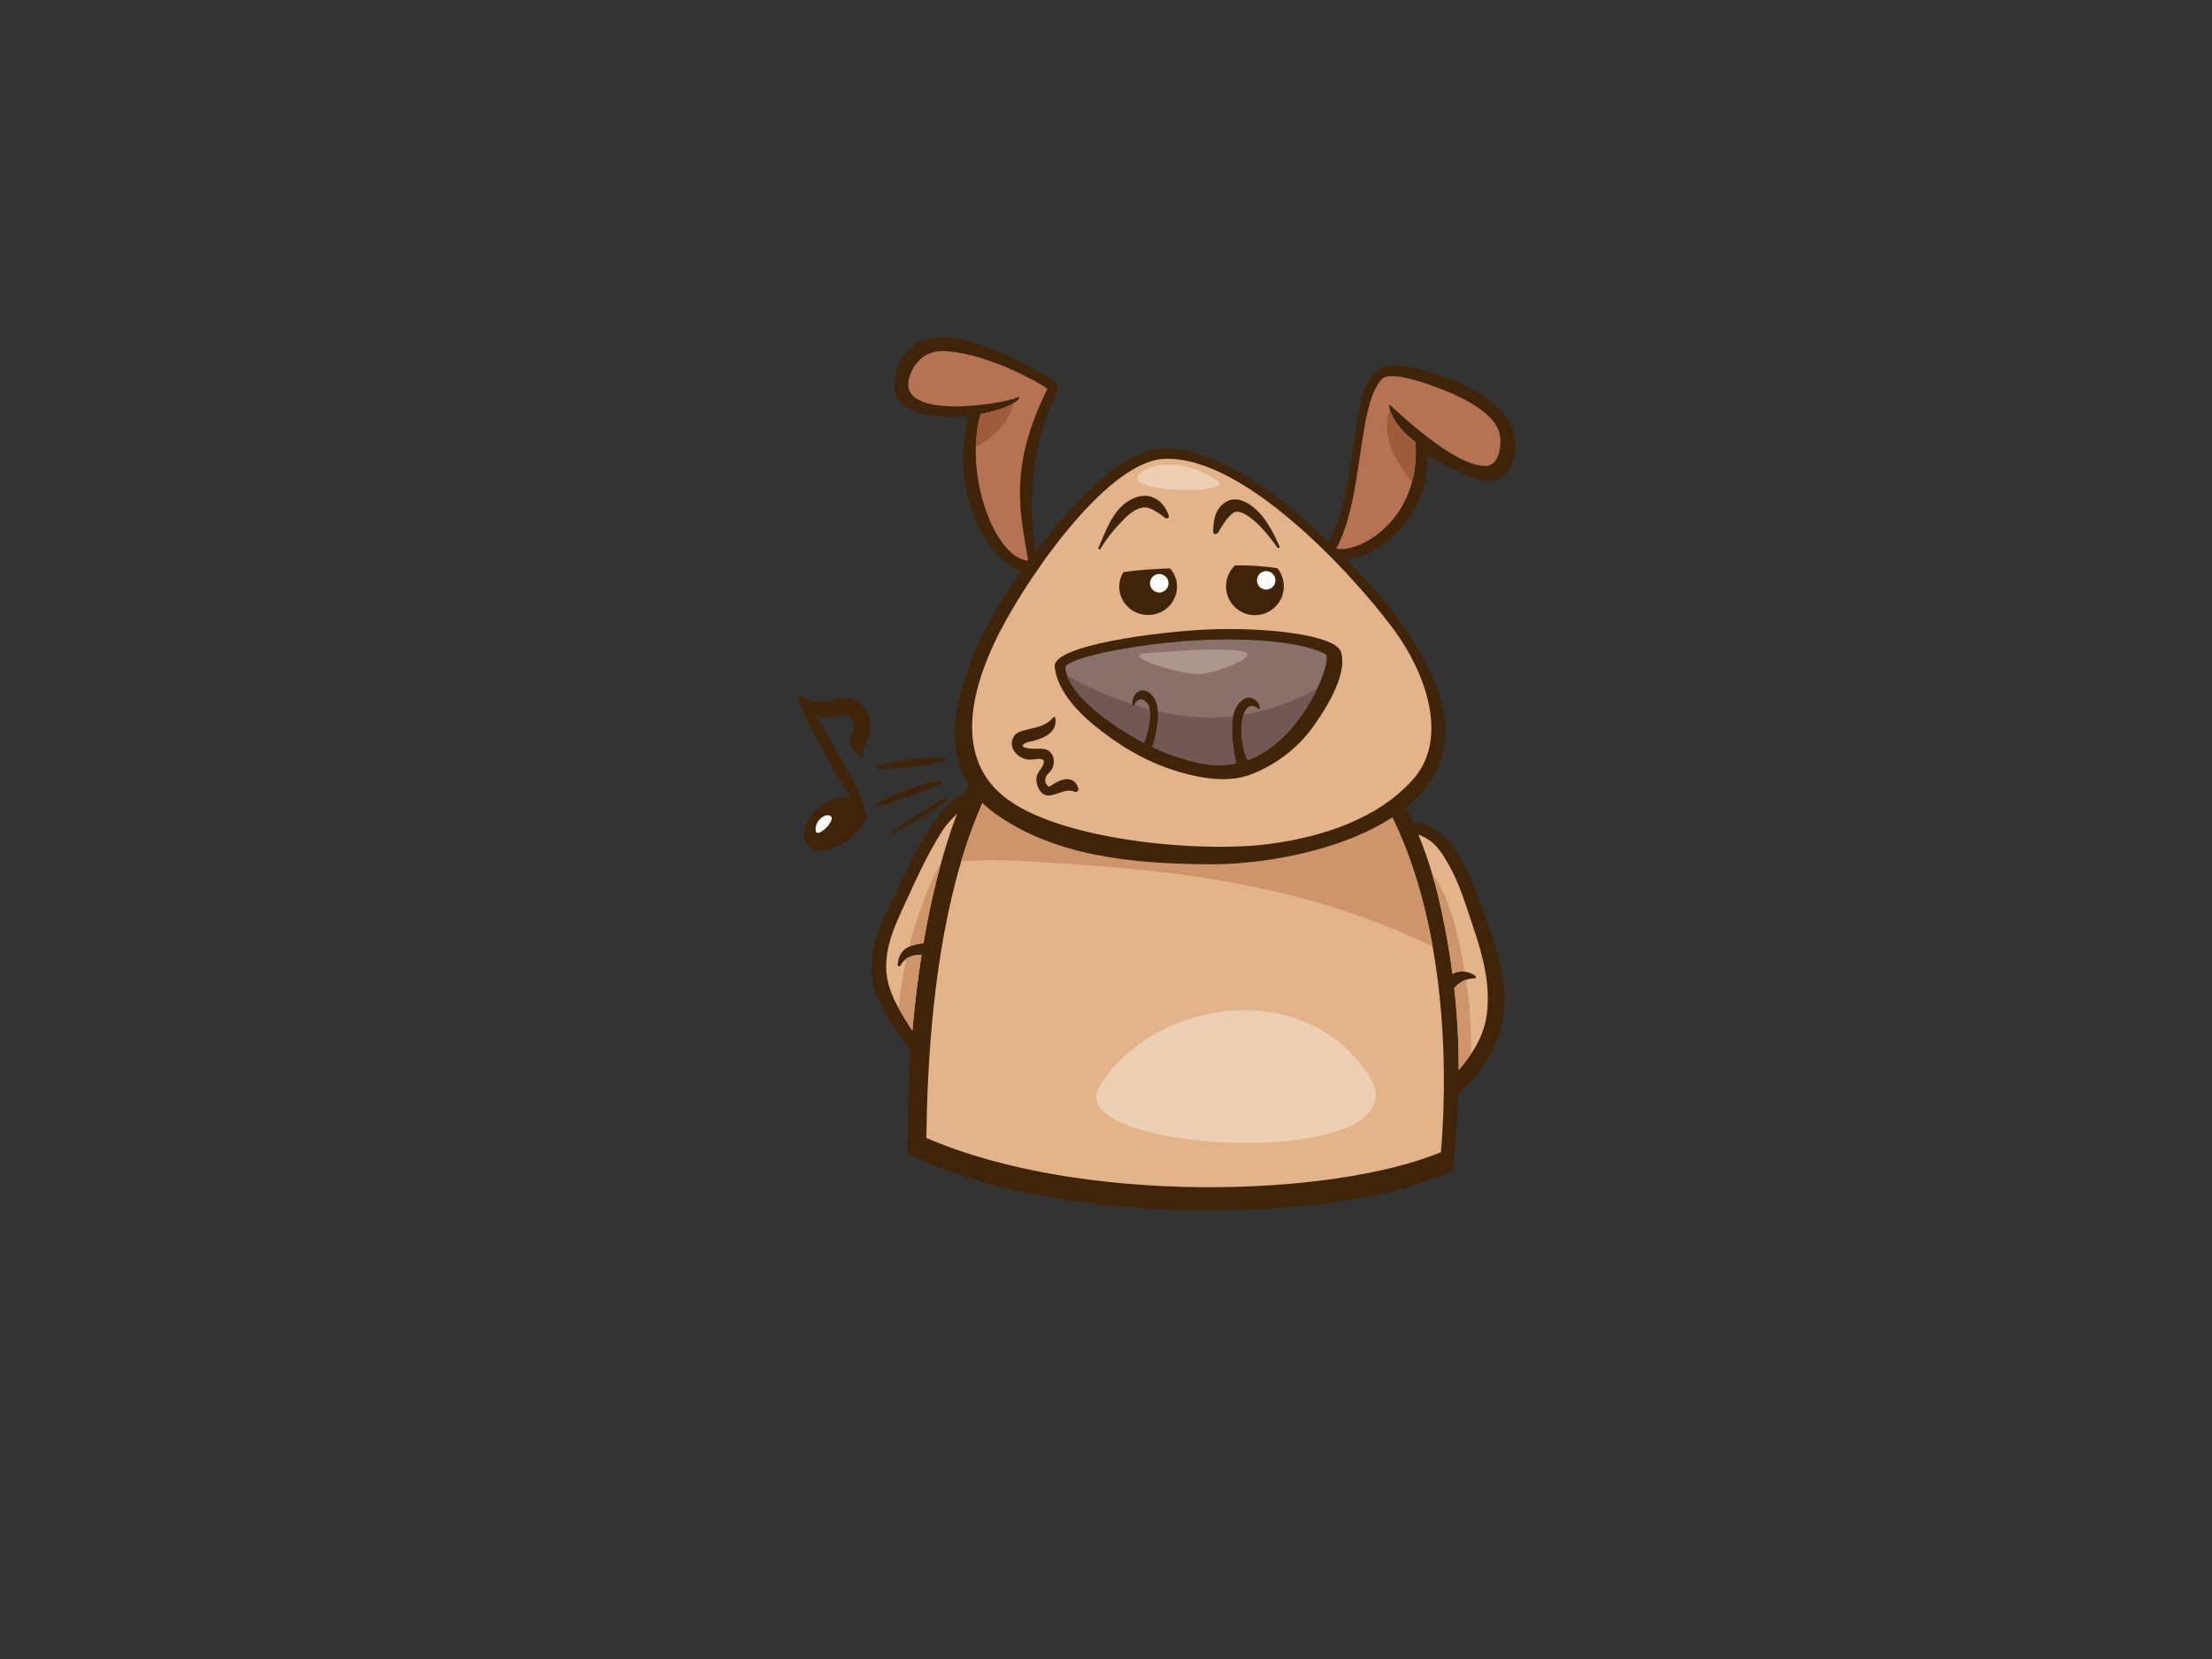 <?xml version="1.0" encoding="utf-8"?>
<!-- Generator: Adobe Illustrator 17.0.0, SVG Export Plug-In . SVG Version: 6.00 Build 0)  -->
<!DOCTYPE svg PUBLIC "-//W3C//DTD SVG 1.1//EN" "http://www.w3.org/Graphics/SVG/1.1/DTD/svg11.dtd">
<svg version="1.1" id="Layer_1" xmlns="http://www.w3.org/2000/svg" xmlns:xlink="http://www.w3.org/1999/xlink" x="0px" y="0px"
	 width="800px" height="600px" viewBox="0 0 800 600" enable-background="new 0 0 800 600" xml:space="preserve">
<rect x="0" y="0" width="800" height="600" fill="#333333" stroke="none"/>
<g>
	<path fill="#40240A" d="M537.896,333.414c-3.14-8.839-6.343-18.099-11.573-25.952c-3.242-4.867-9.073-10.105-15.239-10.008
		c-11.144-24.787-28.352-44.269-48.549-55.934c-29.031-16.767-59.338-14.189-83.048,3.606c-13.09,9.824-22.999,24.526-30.446,41.87
		c-5.91,1.382-10.67,9.385-13.522,13.79c-4.844,7.487-8.419,15.738-12.334,23.726c-4.689,9.567-9.276,19.244-7.667,30.162
		c0.664,4.504,2.958,8.659,5.234,12.519c2.317,3.927,5.207,8.986,8.669,12.37c-0.952,13.009-1.348,25.663-1.376,37.361
		c54.213,28.068,158.992,25.387,197.446,6.46c0.749-7.809,1.634-17.186,1.959-28.062c0.347-0.13,0.695-0.335,1.029-0.637
		c7.34-6.64,12.588-14.874,14.79-24.578C546.058,357.821,541.975,344.896,537.896,333.414z"/>
	<path fill="#E3B38A" d="M333.976,341.124c-1.81,0.144-3.677,0.652-4.837,1.098c-2.856,1.093-4.34,3.749-4.468,6.678
		c-0.026,0.624,0.746,0.817,1.035,0.273c1.647-3.112,4.481-3.891,7.575-3.774c-1.426,9.108-2.514,18.292-3.312,27.357
		c-0.243-0.363-0.485-0.726-0.721-1.093c-2.517-3.918-4.907-7.812-6.703-12.126c-4.509-10.83-0.855-20.586,3.796-30.637
		c4.46-9.638,8.703-19.449,14.452-28.408c1.466-2.286,3.424-4.276,5.342-6.267C340.673,308.729,336.748,324.752,333.976,341.124z"/>
	<path fill="#E3B38A" d="M537.707,366.931c-1.066,8.059-5.207,14.181-10.13,20.058c0.005-8.994-0.434-18.889-1.631-29.65
		c1.844-2.101,4.231-3.498,7.391-3.508c0.442-0.002,0.593-0.649,0.258-0.891c-2.333-1.695-5.677-2.22-8.269-0.698
		c-1.139-8.705-2.775-17.942-5.088-27.718c-1.877-7.937-4.332-15.515-7.275-22.686c1.489,0.579,2.937,1.27,4.315,2.291
		c2.811,2.083,4.766,5.298,6.491,8.269c4.14,7.13,6.526,15.513,9.166,23.282C536.336,345.682,539.114,356.306,537.707,366.931z"/>
	<path fill="#CD9569" d="M329.249,371.662c0.235,0.366,0.478,0.73,0.721,1.093c0.797-9.065,1.885-18.249,3.312-27.357
		c-2.028-0.078-3.937,0.248-5.48,1.344c-1.299,5.928-2.22,11.926-2.748,17.932C326.349,367.053,327.768,369.358,329.249,371.662z"/>
	<path fill="#CD9569" d="M328.827,342.366c0.104-0.046,0.202-0.102,0.312-0.144c1.161-0.446,3.027-0.954,4.837-1.098
		c1.754-10.359,3.986-20.563,6.764-30.345C335.618,320.713,331.588,331.382,328.827,342.366z"/>
	<path fill="#CD9569" d="M529.729,351.412c-0.028-0.149-0.049-0.301-0.078-0.449c-1.824-10.123-3.952-21.577-8.944-30.675
		c-0.969-1.765-1.999-3.488-3.048-5.199c0.943,3.091,1.819,6.224,2.579,9.433c2.313,9.777,3.949,19.013,5.088,27.718
		C526.673,351.45,528.221,351.223,529.729,351.412z"/>
	<path fill="#CD9569" d="M530.216,354.356c-1.686,0.588-3.09,1.639-4.269,2.983c1.197,10.761,1.636,20.656,1.631,29.65
		c1.595-1.905,3.107-3.837,4.459-5.851C532.093,372.169,531.583,363.213,530.216,354.356z"/>
	<path fill="#E3B38A" d="M521.151,416.702c2.833-33.766,1.544-92.841-24.514-133.34c-22.678-35.252-55.351-51.641-87.949-43.547
		c-65.401,16.237-72.96,118.136-73.661,171.738C390.628,435.678,481.245,433.196,521.151,416.702z"/>
	<path fill="#CD9569" d="M347.859,311.538c10.81-0.952,21.554-0.191,32.357,0.48c20.034,1.25,40.085,2.932,59.897,6.214
		c27.215,4.509,53.55,12.174,78.024,24.146c-3.69-20.78-10.303-41.614-21.501-59.017c-22.678-35.252-55.351-51.641-87.949-43.547
		c-32.668,8.111-50.903,37.592-61.061,71.751C347.704,311.558,347.78,311.547,347.859,311.538z"/>
	<path fill="#40240A" d="M359.669,294.07c-21.369-15.434-12.826-41.252-11.614-45.8c6.597-24.743,28.443-53.239,44.249-69.37
		c9.787-9.988,19.55-16.255,27.989-16.671c7.492-0.371,17.544,2.296,30.65,10.215c13.892,8.395,26.429,19.817,38.426,32.32
		c11.994,12.501,24.841,27.798,31.122,46.32c15.33,45.214-47.54,61.766-83.409,61.5C408.871,312.376,381.038,309.505,359.669,294.07
		z"/>
	<path fill="#E3B38A" d="M362.991,288.027c19.447,15.832,70.595,20.537,95.948,17.219c19.271-2.526,39.641-9.118,52.338-23.646
		c12.296-14.072,5.317-37.168-7.68-54.558c-15.106-20.214-54.44-62.751-82.861-61.059c-21.406,1.274-51.762,46.47-61.093,66.474
		C353.535,245.551,343.54,272.195,362.991,288.027z"/>
	<path fill="#40240A" d="M484.963,235.722c-1.999-5.998-26.497-8.949-47.904-8.073c-17.374,0.713-56.374,5.612-55.618,13.469
		c0.759,7.857,7.342,15.438,13.777,20.777c8.85,7.343,18.257,13.018,28.681,16.468c8.19,2.713,19.007,4.945,27.372,2.107
		c9.009-3.057,17.605-9.416,23.167-17.022C483.032,251.692,486.962,241.72,484.963,235.722z"/>
	<path fill="#8A706B" d="M451.346,274.876c-1.687-2.085-2.384-8.611-2.384-10.522c0-6.155,1.984-11.416,6.354-7.941
		c0.657,0.525,0.218-1.705-0.497-2.481c-3.473-3.772-7.063-0.329-8.438,3.574c-1.788,5.062-0.135,15.896,0.733,18.556
		c-7.672,1.794-14.832-0.12-23.025-2.831c-2.082-0.688-4.606-1.747-7.35-3.077c0.721-2.104,3.112-9.833,1.621-15.414
		c-1.459-5.474-6.921-7.06-8.606-1.998c-0.556,1.668,0.107,3.475,0.593,2.083c0.796-2.282,3.447-2.682,4.951,0.098
		c1.502,2.78-0.086,10.226-1.575,13.699c-12.542-6.571-27.755-17.825-28.413-27.201c-0.175-2.478,15.994-6.887,38.208-9.109
		c22.214-2.22,46.205-0.887,55.757,4.221C482.492,238.253,471.122,267.783,451.346,274.876z"/>
	<path fill="#715854" d="M410.309,254.926c-0.267,0.657-0.575,0.413-0.703-0.216c-4.507-1.434-8.931-3.122-13.235-5.037
		c-3.251-1.444-7.107-3.223-10.493-5.542c2.952,8.755,16.491,18.541,27.847,24.491c1.266-2.95,2.594-8.753,2.046-12.141
		C413.937,256.009,412.118,255.488,410.309,254.926z"/>
	<path fill="#715854" d="M445.988,259.021c-5.263,0.614-10.638,0.678-16.091,0.081c-3.741-0.409-7.452-1.067-11.129-1.899
		c0.439,5.183-1.407,11.143-2.027,12.951c2.744,1.331,5.268,2.389,7.35,3.077c8.193,2.712,15.353,4.626,23.025,2.831
		C446.324,273.642,444.895,264.469,445.988,259.021z"/>
	<path fill="#715854" d="M449.738,258.494c-0.518,1.609-0.776,3.674-0.776,5.861c0,1.911,0.697,8.437,2.384,10.522
		c11.706-4.201,20.466-16.263,25.001-25.765C467.987,253.625,459.056,256.923,449.738,258.494z"/>
	<path fill="#40240A" d="M547.368,155.822c-2.75-9.951-18.944-17.856-28.354-20.701c-11.802-3.571-18.6-4.464-23.03,1.081
		c-7.493,9.382-4.822,39.488-16.283,62.1c0.672,1.012,1.362,2.012,2.068,2.998c14.006,5.096,35.844-14.726,34.578-36.937
		c3.891,2.991,13.124,7.445,17.861,8.919C544.95,176.63,550.215,166.105,547.368,155.822z"/>
	<path fill="#B57354" d="M511.931,159.832c-9.233-6.727-10.103-14.165-9.197-13.34c7.081,6.473,24.324,22.295,34.75,22.01
		c4.901-0.132,5.796-8.022,4.783-11.965c-2.098-8.144-16.091-14.057-23.466-16.742c-3.615-1.313-16.197-5.888-19.163-2.542
		c-8.902,10.037-6.369,42.884-16.362,61.116C490.659,200.36,514.002,188.728,511.931,159.832z"/>
	<path fill="#40240A" d="M375.597,203.646c-4.344-16.771-2.995-41.846,6.055-60.425c1.027-2.11,1.595-4.516-1.628-6.368
		c-9.453-5.42-24.851-13.462-35.923-14.72c-8.812-1.002-19.035,1.281-20.612,16.596c-1.13,10.952,15.079,13.011,26.643,11.678
		c-7.424,32.021,9.593,55.48,22.474,57.085C373.639,206.239,374.625,204.947,375.597,203.646z"/>
	<path fill="#B57354" d="M367.749,143.791c2.423-1.114,0.832,3.269-13.123,5.943c-6.166,21.873,5.157,52.162,17.214,53.044
		c-2.547-16.448-7.627-32.783,7-62.218c-6.975-4.544-24.641-13.378-37.987-13.591c-6.552-0.103-10.453,4.567-11.943,9.398
		C324.004,152.284,362.459,146.226,367.749,143.791z"/>
	<path fill="#9E5C3B" d="M510.706,174.212c1.114-4.209,1.611-8.996,1.225-14.38c-6.232-4.54-8.646-9.395-9.285-11.825
		C499.468,156.285,503.803,166.59,510.706,174.212z"/>
	<path fill="#9E5C3B" d="M354.626,149.734c-1.068,3.789-1.6,7.833-1.705,11.928c6.6-3.687,12.035-8.711,13.676-15.851
		C364.538,147.038,360.789,148.553,354.626,149.734z"/>
	<path fill="#40240A" d="M389.993,285.17c-1.324-4.489-5.382-3.837-8.626-1.812c-0.639,0.444-1.303,0.841-1.996,1.196
		c-1.41-0.999-1.71-2.328-0.91-3.988c0.682-0.972,1.834-1.781,2.244-2.939c0.703-2.002,0.611-3.993-0.865-5.626
		c-1.255-1.388-3.568-1.265-5.237-1.184c-0.244,0.014-6.062-0.059-4.515-1.545c0.989-0.947,2.762-1.098,4.04-1.442
		c4.131-1.11,8.405-3.421,7.508-8.231c-0.06-0.315-0.535-0.408-0.726-0.166c-2.278,2.911-5.719,3.544-9.09,4.362
		c-1.608,0.389-4.074,0.874-5.045,2.401c-2.516,3.953,1.047,8.019,5.012,8.498c1.172,0.141,2.452-0.113,3.622-0.207
		c4.154-0.333,1.096,3.475,0.154,4.849c-1.213,1.768-0.763,4.459,0.279,6.212c3.195,5.382,8.406-1.216,12.778,0.78
		C389.385,286.675,390.236,285.999,389.993,285.17z"/>
	<path fill="#40240A" d="M406.284,206.938c-0.951,1.549-1.502,3.358-1.496,5.294c0.023,5.65,4.716,10.212,10.488,10.188
		c5.771-0.022,10.43-4.621,10.409-10.27c-0.01-2.517-0.953-4.813-2.496-6.589C417.525,205.79,411.87,206.067,406.284,206.938z"/>
	<path fill="#40240A" d="M446.668,204.475c-2.014,1.913-3.269,4.611-3.259,7.606c0.023,5.772,4.718,10.431,10.49,10.409
		c5.768-0.022,10.43-4.718,10.406-10.49c-0.01-2.471-0.882-4.736-2.321-6.518C456.943,204.716,451.835,204.391,446.668,204.475z"/>
	<path fill="#FFFFFF" d="M419.25,207.595c-1.852,0.008-3.345,1.513-3.338,3.365c0.005,1.849,1.511,3.344,3.363,3.336
		c1.847-0.008,3.341-1.513,3.336-3.362C422.601,209.082,421.095,207.589,419.25,207.595z"/>
	<circle fill="#FFFFFF" cx="457.941" cy="209.893" r="3.34"/>
	<path fill="#40240A" d="M422.73,186.521c-2.351-6.647-8.127-9.233-14.412-5.452c-5.989,3.601-8.446,11.061-11.051,17.087
		c-0.21,0.48,0.462,0.804,0.723,0.355c2.343-4.027,5.57-7.825,8.854-11.101c1.773-1.765,3.924-3.362,6.42-3.854
		c2.663-0.523,6.263,2.362,8.304,3.837C422.109,187.786,422.951,187.148,422.73,186.521z"/>
	<path fill="#40240A" d="M462.754,197.642c-2.514-5.691-5.643-11.909-11.087-15.364c-2.347-1.489-5.298-2.415-7.927-0.947
		c-4.287,2.396-4.862,6.452-4.991,10.975c-0.028,0.996,1.317,1.071,1.745,0.357c1.377-2.293,3.348-5.743,5.616-7.217
		c1.757-1.139,4.276,0.509,5.677,1.492c3.937,2.753,7.388,7.232,10.207,11.08C462.27,198.395,462.959,198.104,462.754,197.642z"/>
	<path fill="#40240A" d="M341.784,274.187c-8.291-0.835-16.35,0.911-24.3,2.702c-0.787,0.177-0.462,1.241,0.285,1.233
		c8.139-0.076,16.194-1.095,24.068-2.842C342.403,275.156,342.408,274.251,341.784,274.187z"/>
	<path fill="#40240A" d="M339.963,282.226c-8.282,1.537-15.987,4.796-23.346,8.457c-0.648,0.324-0.125,1.294,0.562,1.082
		c7.817-2.415,15.724-4.876,23.122-8.224C340.985,283.235,340.846,282.062,339.963,282.226z"/>
	<path fill="#40240A" d="M341.579,288.579c-6.418,3.827-12.693,7.665-18.756,11.958c-0.47,0.334,0.138,1.055,0.635,0.778
		c6.594-3.681,13.064-7.182,18.9-11.859C342.88,289.035,342.144,288.243,341.579,288.579z"/>
	<path fill="#40240A" d="M310.144,272.819c0.66,0.485,2.923,1.777,2.534,1.051c-1.955-3.648,2.084-5.735,2.087-11.223
		c0.002-2.996-0.783-5.718-3.52-8.325c-2.252-2.144-5.864-2.215-9.225-1.324c-3.91,1.038-8.759,1.586-12.193-1.441
		c-0.301-0.267-1.517-0.102-0.996,1.723c1.602,5.606,12.378,25.278,18.95,35.307c-9.047-2.209-19.388,8.618-16.505,15.451
		c1.784,4.228,6.613,4.168,10.418,2.651c5.511-2.197,12.526-8.802,11.635-12.36c-1.955-7.819-10.58-23-18.245-35.446
		c2.986,0.821,6.162,0.404,9.393-0.165c3.508-0.617,5.397,3.645,3.666,6.928C306.658,268.465,307.745,271.051,310.144,272.819z"/>
	<path fill="#AD968F" d="M414.925,236.185c10.506-0.658,25.737-2.087,34.084-0.696c8.348,1.391-9.737,8.348-15.997,8.348
		C426.751,243.837,403.797,236.88,414.925,236.185z"/>
	<path fill="#EDCFB3" d="M412.839,170.801c6.876-5.043,18.78-2.782,27.129,2.783C448.314,179.148,402.408,178.453,412.839,170.801z"
		/>
	<path fill="#EDCFB3" d="M397.597,393.008c18.097-30.167,72.044-40.993,96.887-4.971
		C519.328,424.061,382.691,417.851,397.597,393.008z"/>
	<path fill="#FFFFFF" d="M295.02,300.475c-0.45-2.854,2.289-5.87,4.58-5.596C303.838,295.388,295.528,303.695,295.02,300.475z"/>
</g>
</svg>
